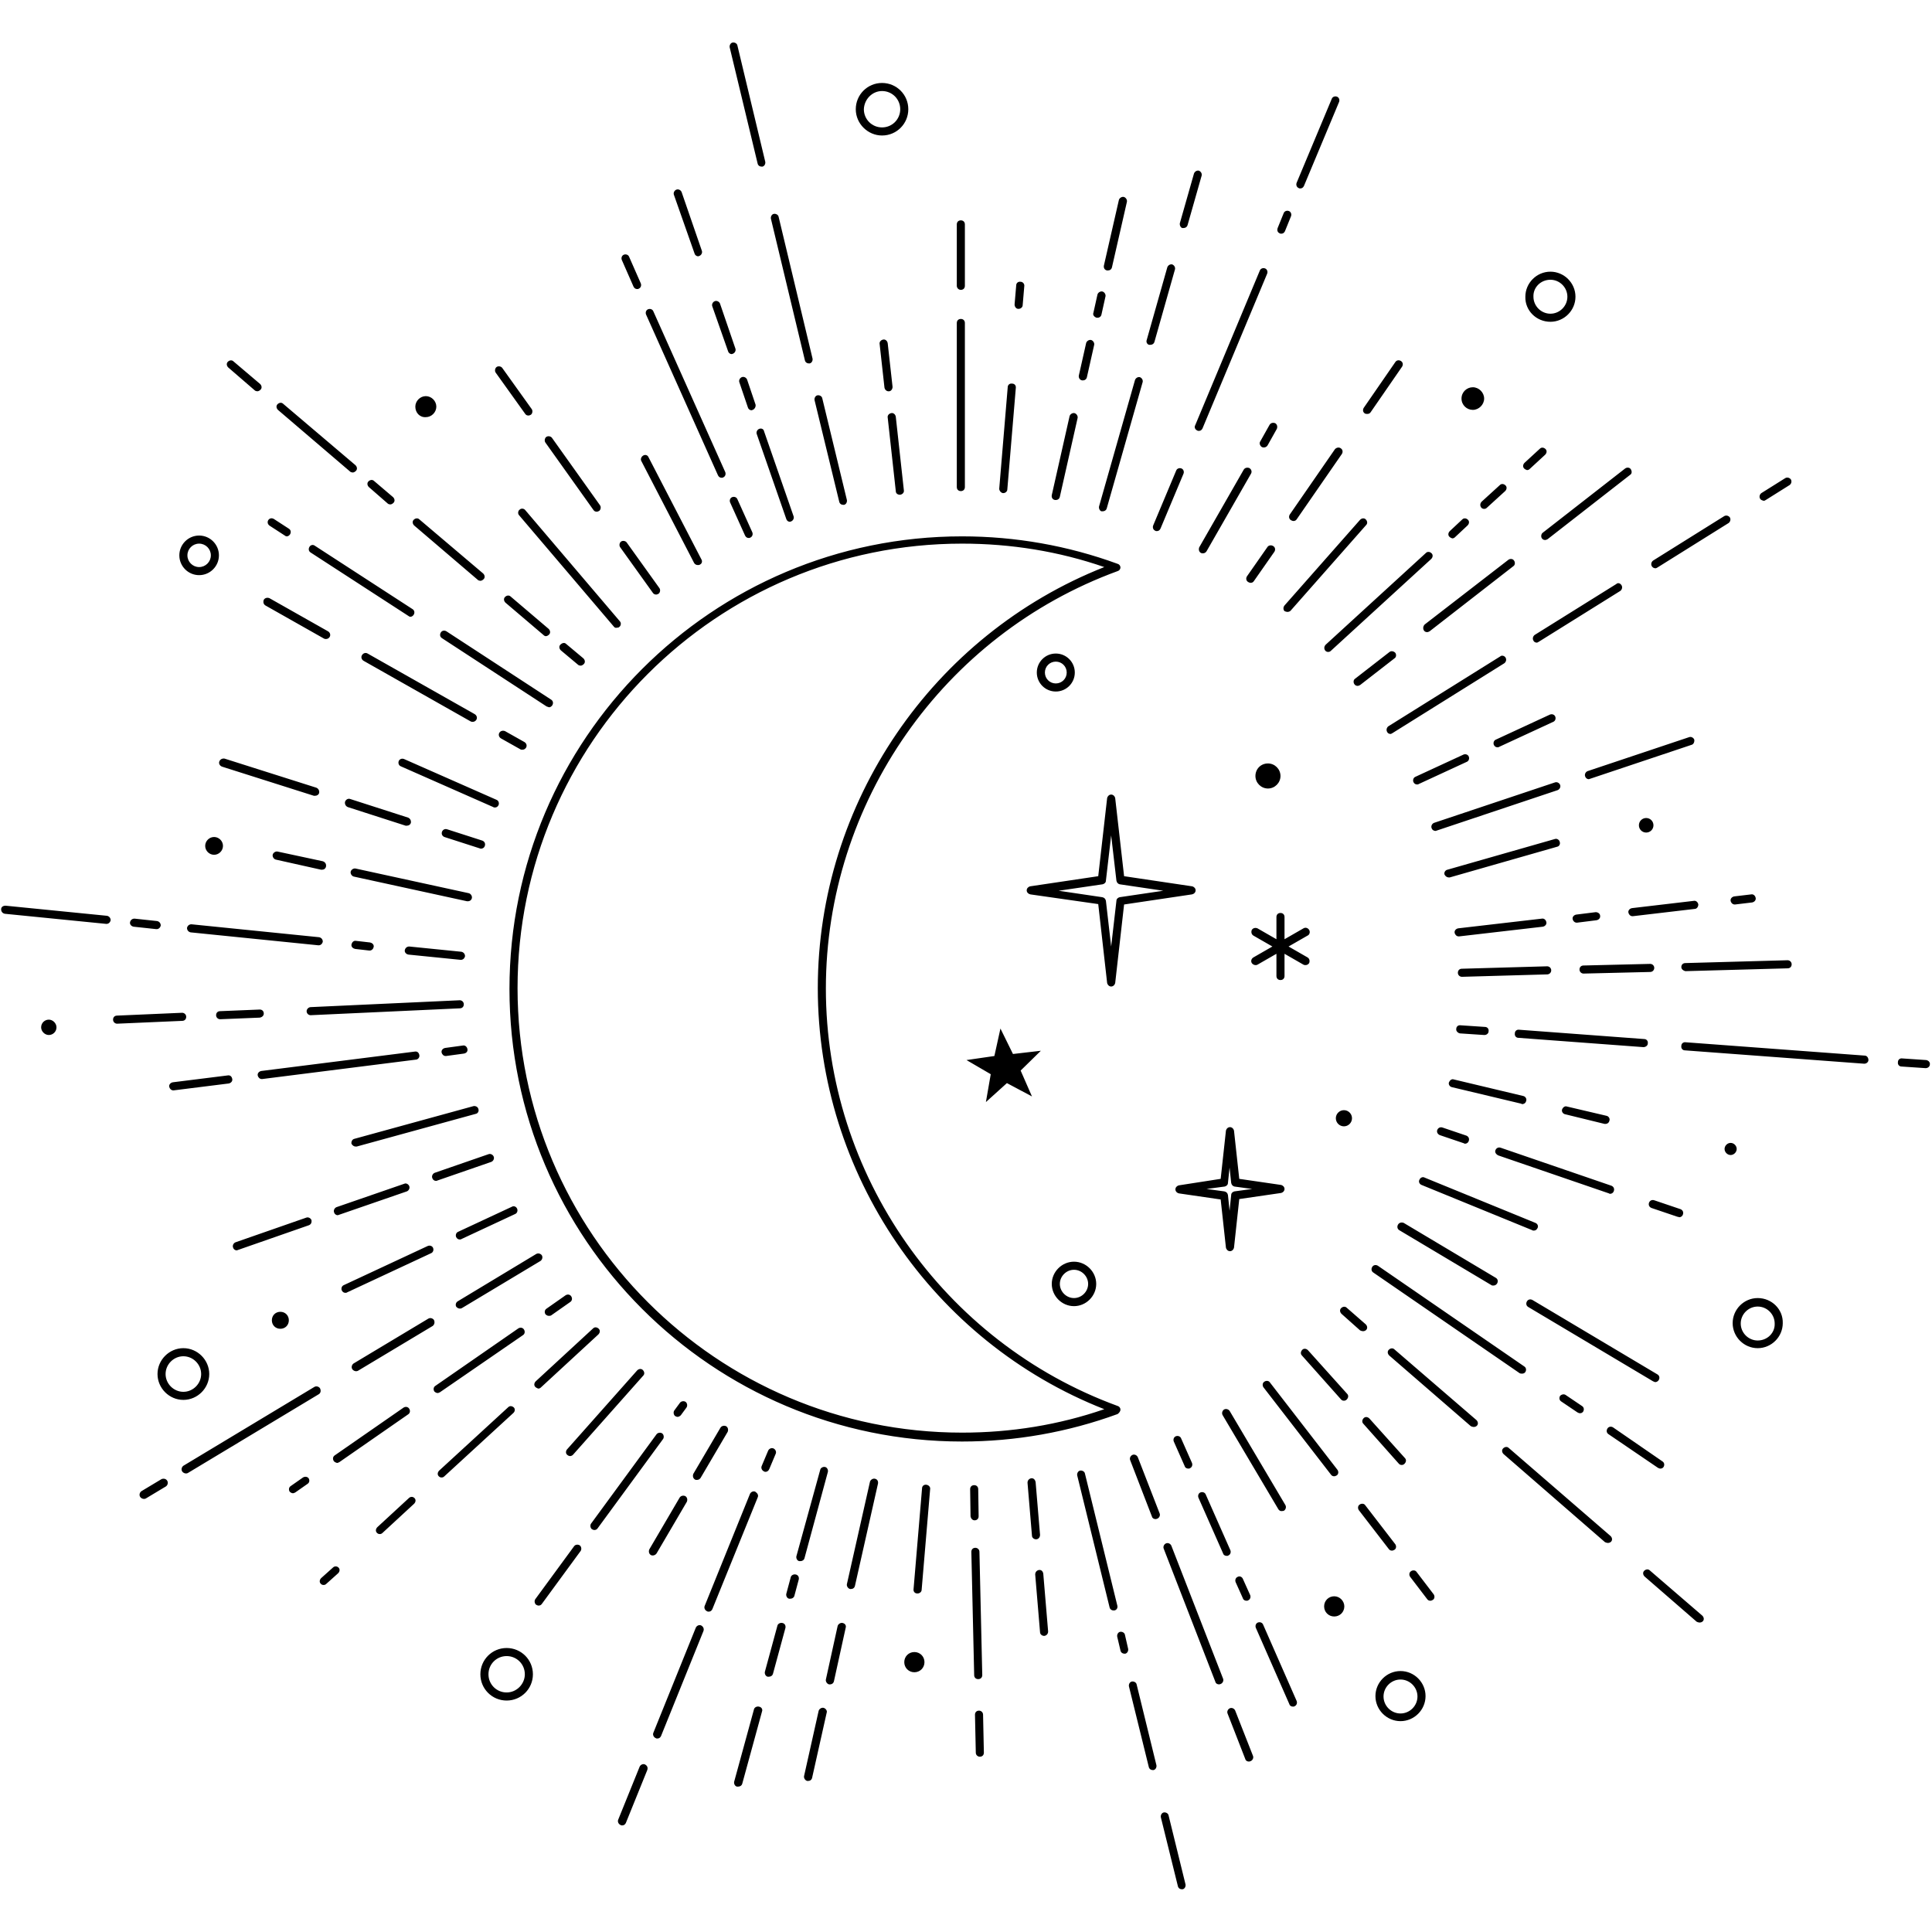 <svg xmlns="http://www.w3.org/2000/svg" xmlns:xlink="http://www.w3.org/1999/xlink" width="1024" zoomAndPan="magnify" viewBox="0 0 768 768" height="1024" preserveAspectRatio="xMidYMid meet" version="1.2"><defs><clipPath id="9e50c2ecc2"><path d="M 0 16.758 L 768 16.758 L 768 751.008 L 0 751.008 Z M 0 16.758 "/></clipPath></defs><g id="e57a542151"><g clip-rule="nonzero" clip-path="url(#9e50c2ecc2)"><path style=" stroke:none;fill-rule:nonzero;fill:#000000;fill-opacity:1;" d="M 445.398 560.336 C 445.398 559.691 444.918 559.051 444.273 558.891 C 374.883 533.512 328.297 466.848 328.297 392.957 C 328.297 319.066 374.883 252.402 444.273 227.023 C 444.918 226.863 445.398 226.223 445.398 225.578 C 445.398 224.938 444.918 224.293 444.273 224.133 C 424.516 216.902 403.637 213.211 382.434 213.211 C 283.16 213.211 202.523 293.848 202.523 393.117 C 202.523 492.387 283.16 573.027 382.434 573.027 C 403.637 573.027 424.516 569.332 444.273 562.102 C 444.918 561.621 445.398 560.977 445.398 560.336 Z M 382.434 569.492 C 284.93 569.492 205.734 490.141 205.734 392.797 C 205.734 295.293 284.93 216.102 382.434 216.102 C 401.867 216.102 420.824 219.152 438.973 225.418 C 370.707 252.402 325.086 319.066 325.086 392.797 C 325.086 466.527 370.707 533.352 438.973 560.176 C 420.824 566.441 401.867 569.492 382.434 569.492 Z M 440.098 390.707 C 440.258 391.512 440.902 392.152 441.703 392.152 C 442.508 392.152 443.152 391.512 443.312 390.707 L 446.844 359.547 L 473.832 355.531 C 474.633 355.367 475.277 354.727 475.277 353.922 C 475.277 353.121 474.633 352.477 473.832 352.316 L 446.844 348.301 L 443.312 317.301 C 443.152 316.496 442.508 315.855 441.703 315.855 C 440.902 315.855 440.258 316.496 440.098 317.301 L 436.566 348.301 L 409.578 352.316 C 408.777 352.477 408.133 353.121 408.133 353.922 C 408.133 354.727 408.777 355.367 409.578 355.531 L 436.566 359.387 Z M 438.332 351.516 C 438.973 351.352 439.617 350.871 439.617 350.066 L 441.703 332.078 L 443.793 350.066 C 443.953 350.871 444.438 351.352 445.078 351.516 L 462.426 354.086 L 445.078 356.652 C 444.438 356.816 443.793 357.297 443.793 358.102 L 441.703 376.25 L 439.617 358.102 C 439.457 357.297 438.973 356.816 438.172 356.652 L 420.824 354.086 Z M 487.324 495.922 C 487.484 496.727 488.129 497.367 488.93 497.367 C 489.734 497.367 490.375 496.727 490.539 495.922 L 492.625 476.645 L 509.172 474.238 C 509.973 474.078 510.617 473.434 510.617 472.629 C 510.617 471.828 509.973 471.184 509.172 471.023 L 492.625 468.613 L 490.539 449.5 C 490.375 448.695 489.734 448.055 488.93 448.055 C 488.129 448.055 487.484 448.695 487.324 449.5 L 485.238 468.613 L 468.691 471.184 C 467.887 471.344 467.246 471.988 467.246 472.793 C 467.246 473.594 467.887 474.238 468.691 474.398 L 485.238 476.809 Z M 486.844 471.668 C 487.484 471.508 488.129 471.023 488.129 470.223 L 488.77 464.117 L 489.414 470.223 C 489.574 471.023 490.055 471.508 490.699 471.668 L 497.766 472.629 L 490.699 473.594 C 490.055 473.754 489.414 474.238 489.414 475.039 L 488.77 481.305 L 488.129 475.039 C 487.969 474.238 487.484 473.754 486.684 473.594 L 479.613 472.629 Z M 413.754 417.695 L 405.723 425.566 L 410.223 435.848 L 400.262 430.547 L 391.91 438.094 L 393.836 427.012 L 384.199 421.391 L 395.281 419.781 L 397.691 408.859 L 402.672 418.98 Z M 519.773 371.914 L 512.223 376.25 L 519.773 380.59 C 520.574 381.07 520.734 382.035 520.414 382.836 C 520.094 383.32 519.613 383.641 518.969 383.641 C 518.648 383.641 518.488 383.641 518.164 383.48 L 510.617 379.145 L 510.617 387.977 C 510.617 388.941 509.973 389.582 509.012 389.582 C 508.047 389.582 507.402 388.941 507.402 387.977 L 507.402 379.145 L 499.855 383.48 C 499.531 383.641 499.371 383.641 499.051 383.641 C 498.57 383.641 497.926 383.32 497.605 382.836 C 497.125 382.035 497.445 381.07 498.246 380.59 L 505.797 376.25 L 498.246 371.914 C 497.445 371.434 497.285 370.469 497.605 369.664 C 498.086 368.863 499.051 368.703 499.855 369.023 L 507.402 373.359 L 507.402 364.523 C 507.402 363.562 508.047 362.918 509.012 362.918 C 509.973 362.918 510.617 363.562 510.617 364.523 L 510.617 373.359 L 518.164 369.023 C 518.969 368.539 519.934 368.863 520.414 369.664 C 520.898 370.469 520.574 371.594 519.773 371.914 Z M 427.25 267.344 C 427.25 263.168 423.875 259.793 419.699 259.793 C 415.523 259.793 412.148 263.168 412.148 267.344 C 412.148 271.52 415.523 274.891 419.699 274.891 C 423.875 274.891 427.25 271.52 427.25 267.344 Z M 415.363 267.344 C 415.363 264.934 417.289 263.004 419.699 263.004 C 422.109 263.004 424.035 264.934 424.035 267.344 C 424.035 269.754 422.109 271.68 419.699 271.68 C 417.289 271.68 415.363 269.754 415.363 267.344 Z M 504.031 303.484 C 506.762 303.484 509.012 305.734 509.012 308.465 C 509.012 311.195 506.762 313.445 504.031 313.445 C 501.301 313.445 499.051 311.195 499.051 308.465 C 499.051 305.734 501.141 303.484 504.031 303.484 Z M 418.094 510.379 C 418.094 515.199 422.109 519.215 426.926 519.215 C 431.746 519.215 435.762 515.199 435.762 510.379 C 435.762 505.559 431.746 501.543 426.926 501.543 C 422.109 501.543 418.094 505.559 418.094 510.379 Z M 432.551 510.379 C 432.551 513.43 429.98 516 426.926 516 C 423.875 516 421.305 513.43 421.305 510.379 C 421.305 507.328 423.875 504.758 426.926 504.758 C 429.98 504.758 432.551 507.328 432.551 510.379 Z M 350.625 53.863 C 356.41 53.863 361.066 49.203 361.066 43.422 C 361.066 37.637 356.41 32.98 350.625 32.98 C 344.844 32.98 340.184 37.637 340.184 43.422 C 340.184 49.203 345.004 53.863 350.625 53.863 Z M 350.625 36.191 C 354.641 36.191 357.855 39.406 357.855 43.422 C 357.855 47.438 354.641 50.648 350.625 50.648 C 346.609 50.648 343.398 47.438 343.398 43.422 C 343.559 39.406 346.77 36.191 350.625 36.191 Z M 616.312 127.914 C 621.773 127.914 626.273 123.418 626.273 117.953 C 626.273 112.492 621.773 107.996 616.312 107.996 C 610.852 107.996 606.352 112.492 606.352 117.953 C 606.191 123.418 610.691 127.914 616.312 127.914 Z M 616.312 111.207 C 620.008 111.207 623.059 114.262 623.059 117.953 C 623.059 121.648 620.008 124.703 616.312 124.703 C 612.617 124.703 609.566 121.648 609.566 117.953 C 609.406 114.262 612.457 111.207 616.312 111.207 Z M 698.715 516 C 693.254 516 688.758 520.5 688.758 525.961 C 688.758 531.422 693.254 535.918 698.715 535.918 C 704.18 535.918 708.676 531.422 708.676 525.961 C 708.836 520.5 704.34 516 698.715 516 Z M 698.715 532.867 C 695.023 532.867 691.969 529.816 691.969 526.121 C 691.969 522.426 695.023 519.375 698.715 519.375 C 702.41 519.375 705.465 522.426 705.465 526.121 C 705.625 529.816 702.57 532.867 698.715 532.867 Z M 556.719 664.266 C 551.258 664.266 546.758 668.762 546.758 674.223 C 546.758 679.688 551.258 684.184 556.719 684.184 C 562.18 684.184 566.676 679.688 566.676 674.223 C 566.676 668.762 562.18 664.266 556.719 664.266 Z M 556.719 681.133 C 553.023 681.133 549.973 678.078 549.973 674.383 C 549.973 670.691 553.023 667.637 556.719 667.637 C 560.414 667.637 563.465 670.691 563.465 674.383 C 563.465 678.078 560.414 681.133 556.719 681.133 Z M 201.398 655.109 C 195.617 655.109 190.957 659.766 190.957 665.551 C 190.957 671.332 195.617 675.992 201.398 675.992 C 207.184 675.992 211.84 671.332 211.84 665.551 C 211.84 659.766 207.184 655.109 201.398 655.109 Z M 201.398 672.777 C 197.383 672.777 194.172 669.566 194.172 665.551 C 194.172 661.535 197.383 658.32 201.398 658.32 C 205.414 658.32 208.629 661.535 208.629 665.551 C 208.629 669.406 205.414 672.777 201.398 672.777 Z M 62.613 546.199 C 62.613 551.824 67.27 556.48 72.895 556.48 C 78.516 556.48 83.176 551.824 83.176 546.199 C 83.176 540.578 78.516 535.918 72.895 535.918 C 67.27 535.918 62.613 540.578 62.613 546.199 Z M 79.961 546.199 C 79.961 550.055 76.75 553.27 72.895 553.27 C 69.039 553.27 65.824 550.055 65.824 546.199 C 65.824 542.344 69.039 539.133 72.895 539.133 C 76.75 539.133 79.961 542.344 79.961 546.199 Z M 79.156 228.629 C 83.496 228.629 87.027 225.098 87.027 220.758 C 87.027 216.422 83.496 212.887 79.156 212.887 C 74.82 212.887 71.289 216.422 71.289 220.758 C 71.289 225.098 74.82 228.629 79.156 228.629 Z M 79.156 216.102 C 81.727 216.102 83.816 218.188 83.816 220.758 C 83.816 223.328 81.727 225.418 79.156 225.418 C 76.59 225.418 74.5 223.328 74.5 220.758 C 74.5 218.188 76.59 216.102 79.156 216.102 Z M 380.344 113.617 L 380.344 89.203 C 380.344 88.238 380.984 87.594 381.949 87.594 C 382.914 87.594 383.555 88.238 383.555 89.203 L 383.555 113.617 C 383.555 114.582 382.914 115.223 381.949 115.223 C 380.984 115.223 380.344 114.422 380.344 113.617 Z M 380.344 193.613 L 380.344 128.395 C 380.344 127.434 380.984 126.789 381.949 126.789 C 382.914 126.789 383.555 127.434 383.555 128.395 L 383.555 193.613 C 383.555 194.578 382.914 195.219 381.949 195.219 C 380.984 195.219 380.344 194.578 380.344 193.613 Z M 403.312 121.008 L 403.957 113.457 C 403.957 112.492 404.758 111.852 405.723 112.012 C 406.527 112.012 407.328 112.816 407.168 113.777 L 406.527 121.328 C 406.527 122.133 405.723 122.773 404.922 122.773 C 404.922 122.773 404.758 122.773 404.758 122.773 C 403.957 122.773 403.312 121.969 403.312 121.008 Z M 397.211 194.254 L 400.582 153.938 C 400.582 152.973 401.387 152.328 402.352 152.492 C 403.312 152.492 403.957 153.293 403.797 154.258 L 400.422 194.578 C 400.422 195.379 399.621 196.023 398.816 196.023 C 398.816 196.023 398.656 196.023 398.656 196.023 C 397.852 195.859 397.211 195.059 397.211 194.254 Z M 438.812 105.586 L 444.758 79.562 C 444.918 78.762 445.883 78.117 446.684 78.277 C 447.488 78.438 448.129 79.402 447.969 80.207 L 442.027 106.23 C 441.867 107.031 441.223 107.512 440.422 107.512 C 440.258 107.512 440.258 107.512 440.098 107.512 C 439.137 107.352 438.652 106.551 438.812 105.586 Z M 434.637 124.379 L 436.242 117.152 C 436.402 116.348 437.367 115.707 438.172 115.867 C 438.973 116.027 439.617 116.992 439.457 117.793 L 437.852 125.023 C 437.688 125.824 437.047 126.309 436.242 126.309 C 436.082 126.309 436.082 126.309 435.922 126.309 C 434.957 125.984 434.316 125.184 434.637 124.379 Z M 428.855 149.277 L 431.746 136.426 C 431.906 135.625 432.871 134.98 433.672 135.141 C 434.477 135.305 435.117 136.266 434.957 137.07 L 432.066 149.922 C 431.906 150.723 431.266 151.207 430.461 151.207 C 430.301 151.207 430.301 151.207 430.141 151.207 C 429.176 151.047 428.695 150.082 428.855 149.277 Z M 418.094 196.824 L 425.16 165.5 C 425.32 164.699 426.285 164.055 427.086 164.215 C 427.891 164.379 428.531 165.34 428.371 166.145 L 421.305 197.469 C 421.145 198.27 420.5 198.754 419.699 198.754 C 419.539 198.754 419.539 198.754 419.379 198.754 C 418.414 198.594 417.93 197.789 418.094 196.824 Z M 469.012 88.719 L 474.633 68.961 C 474.957 68.16 475.758 67.676 476.562 67.836 C 477.367 68.16 477.848 68.961 477.688 69.766 L 472.066 89.523 C 471.902 90.164 471.262 90.648 470.457 90.648 C 470.297 90.648 470.137 90.648 469.977 90.648 C 469.332 90.488 468.852 89.523 469.012 88.719 Z M 455.84 135.141 L 464.031 106.23 C 464.355 105.426 465.156 104.945 465.961 105.105 C 466.766 105.426 467.246 106.23 467.086 107.031 L 458.895 135.945 C 458.73 136.59 458.09 137.07 457.285 137.07 C 457.125 137.07 456.965 137.07 456.805 137.07 C 456 136.91 455.52 135.945 455.84 135.141 Z M 436.887 201.324 L 451.184 151.047 C 451.504 150.242 452.309 149.762 453.109 149.922 C 453.914 150.242 454.395 151.047 454.234 151.848 L 439.938 202.125 C 439.777 202.77 439.137 203.25 438.332 203.25 C 438.172 203.25 438.012 203.25 437.852 203.25 C 437.207 203.09 436.727 202.125 436.887 201.324 Z M 515.434 72.656 L 529.41 39.246 C 529.73 38.441 530.695 38.121 531.5 38.441 C 532.301 38.762 532.621 39.727 532.301 40.531 L 518.328 73.941 C 518.004 74.586 517.523 74.906 516.883 74.906 C 516.719 74.906 516.398 74.906 516.238 74.746 C 515.434 74.422 515.113 73.461 515.434 72.656 Z M 507.887 90.648 L 510.297 84.703 C 510.617 83.902 511.578 83.578 512.383 83.902 C 513.188 84.223 513.508 85.188 513.188 85.988 L 510.777 91.934 C 510.457 92.574 509.973 92.895 509.332 92.895 C 509.172 92.895 508.848 92.895 508.688 92.734 C 507.887 92.414 507.562 91.609 507.887 90.648 Z M 475.117 169.035 L 500.816 107.512 C 501.141 106.711 502.102 106.391 502.906 106.711 C 503.711 107.031 504.031 107.996 503.711 108.797 L 478.008 170.32 C 477.688 170.965 477.203 171.285 476.562 171.285 C 476.402 171.285 476.082 171.285 475.918 171.125 C 475.117 170.801 474.633 169.84 475.117 169.035 Z M 458.41 208.871 L 467.566 187.027 C 467.887 186.223 468.852 185.902 469.656 186.223 C 470.457 186.543 470.781 187.508 470.457 188.312 L 461.301 210.156 C 460.98 210.801 460.5 211.121 459.855 211.121 C 459.695 211.121 459.375 211.121 459.215 210.961 C 458.41 210.641 458.09 209.676 458.41 208.871 Z M 500.977 175.461 L 504.672 168.875 C 505.156 168.07 506.117 167.91 506.922 168.234 C 507.727 168.715 507.887 169.68 507.562 170.48 L 503.871 177.066 C 503.547 177.551 503.066 177.871 502.426 177.871 C 502.102 177.871 501.941 177.871 501.621 177.711 C 500.816 177.227 500.496 176.105 500.977 175.461 Z M 497.285 188.312 L 479.613 219.152 C 479.293 219.637 478.812 219.957 478.168 219.957 C 477.848 219.957 477.688 219.957 477.367 219.797 C 476.562 219.312 476.402 218.352 476.723 217.547 L 494.391 186.707 C 494.875 185.902 495.84 185.742 496.641 186.062 C 497.445 186.543 497.766 187.508 497.285 188.312 Z M 542.582 164.379 C 541.777 163.895 541.617 162.934 542.102 162.129 L 554.629 143.977 C 555.113 143.176 556.074 143.012 556.879 143.496 C 557.68 143.977 557.844 144.941 557.359 145.742 L 544.832 163.895 C 544.508 164.379 544.027 164.539 543.547 164.539 C 543.223 164.539 542.902 164.539 542.582 164.379 Z M 532.945 178.191 C 533.746 178.672 533.906 179.637 533.426 180.441 L 515.434 206.465 C 515.113 206.945 514.633 207.105 514.148 207.105 C 513.828 207.105 513.508 206.945 513.188 206.785 C 512.383 206.301 512.223 205.34 512.703 204.535 L 530.695 178.512 C 531.336 177.871 532.301 177.711 532.945 178.191 Z M 506.117 217.066 C 506.922 217.547 507.082 218.512 506.602 219.312 L 498.406 231.039 C 498.086 231.523 497.605 231.684 497.125 231.684 C 496.801 231.684 496.48 231.523 496.16 231.359 C 495.355 230.879 495.195 229.914 495.676 229.113 L 503.871 217.387 C 504.352 216.742 505.316 216.582 506.117 217.066 Z M 510.617 240.676 L 540.656 206.625 C 541.297 205.98 542.262 205.82 542.902 206.465 C 543.547 207.105 543.707 208.07 543.062 208.711 L 513.027 242.766 C 512.703 243.086 512.223 243.246 511.742 243.246 C 511.418 243.246 510.938 243.086 510.617 242.926 C 510.133 242.445 509.973 241.48 510.617 240.676 Z M 605.871 186.223 C 605.23 185.582 605.391 184.617 606.031 183.973 L 612.137 178.352 C 612.777 177.711 613.742 177.871 614.383 178.512 C 615.027 179.156 614.867 180.121 614.223 180.762 L 608.121 186.383 C 607.797 186.707 607.477 186.867 606.996 186.867 C 606.516 186.707 606.191 186.543 605.871 186.223 Z M 589.004 199.395 L 596.234 192.809 C 596.875 192.168 597.84 192.328 598.48 192.969 C 599.125 193.613 598.965 194.578 598.32 195.219 L 591.094 201.805 C 590.773 202.125 590.449 202.285 589.969 202.285 C 589.488 202.285 589.164 202.125 588.844 201.805 C 588.203 201 588.363 200.039 589.004 199.395 Z M 576.152 213.371 C 575.512 212.727 575.672 211.766 576.316 211.121 L 581.293 206.465 C 581.938 205.82 582.902 205.98 583.543 206.625 C 584.188 207.266 584.023 208.23 583.383 208.871 L 578.402 213.531 C 578.082 213.852 577.762 214.012 577.277 214.012 C 576.797 213.852 576.477 213.691 576.152 213.371 Z M 527 256.258 L 566.836 219.797 C 567.48 219.152 568.445 219.312 569.086 219.957 C 569.73 220.598 569.566 221.562 568.926 222.203 L 529.09 258.668 C 528.77 258.988 528.445 259.152 527.965 259.152 C 527.484 259.152 527.16 258.988 526.84 258.668 C 526.199 257.867 526.359 256.902 527 256.258 Z M 613.262 211.766 L 646.027 186.223 C 646.672 185.742 647.797 185.742 648.277 186.543 C 648.762 187.348 648.762 188.312 647.957 188.793 L 615.188 214.336 C 614.867 214.496 614.547 214.656 614.223 214.656 C 613.742 214.656 613.262 214.496 612.938 214.012 C 612.457 213.371 612.617 212.246 613.262 211.766 Z M 566.355 248.227 L 599.605 222.527 C 600.25 222.043 601.375 222.043 601.855 222.848 C 602.336 223.488 602.336 224.613 601.535 225.098 L 568.281 250.957 C 567.961 251.117 567.641 251.281 567.32 251.281 C 566.836 251.281 566.355 251.117 566.035 250.637 C 565.551 249.832 565.715 248.871 566.355 248.227 Z M 554.629 259.473 C 555.113 260.113 555.113 261.238 554.309 261.719 L 540.656 272.32 C 540.332 272.484 540.012 272.645 539.691 272.645 C 539.207 272.645 538.727 272.484 538.406 272 C 537.922 271.359 537.922 270.234 538.727 269.754 L 552.379 259.152 C 553.023 258.668 553.988 258.828 554.629 259.473 Z M 699.68 198.27 C 699.199 197.469 699.52 196.504 700.164 196.023 L 709.641 190.078 C 710.441 189.598 711.406 189.918 711.887 190.559 C 712.371 191.363 712.051 192.328 711.406 192.809 L 701.93 198.754 C 701.609 198.914 701.449 199.074 701.125 199.074 C 700.484 198.914 700 198.754 699.68 198.27 Z M 656.633 225.098 C 656.148 224.293 656.469 223.328 657.113 222.848 L 685.383 205.18 C 686.188 204.695 687.152 205.016 687.633 205.66 C 688.113 206.465 687.793 207.426 687.152 207.91 L 658.879 225.578 C 658.559 225.738 658.398 225.898 658.078 225.898 C 657.434 225.898 656.953 225.578 656.633 225.098 Z M 644.582 232.645 C 645.066 233.449 644.746 234.414 644.102 234.895 L 611.652 255.133 C 611.332 255.297 611.172 255.457 610.852 255.457 C 610.367 255.457 609.727 255.133 609.566 254.652 C 609.082 253.848 609.406 252.887 610.047 252.402 L 642.496 232.164 C 643.137 231.523 644.102 231.844 644.582 232.645 Z M 598.48 261.398 C 598.965 262.203 598.645 263.168 598 263.648 L 553.504 291.438 C 553.184 291.598 553.023 291.758 552.703 291.758 C 552.219 291.758 551.578 291.438 551.418 290.957 C 550.934 290.152 551.258 289.188 551.898 288.707 L 596.395 260.918 C 596.875 260.434 598 260.598 598.48 261.398 Z M 594.625 294.008 L 616.152 284.047 C 616.953 283.727 617.918 284.047 618.238 284.852 C 618.562 285.656 618.238 286.617 617.438 286.941 L 595.91 296.898 C 595.75 297.059 595.43 297.059 595.27 297.059 C 594.625 297.059 594.145 296.738 593.824 296.098 C 593.504 295.293 593.824 294.328 594.625 294.008 Z M 583.062 302.844 L 563.945 311.676 C 563.785 311.836 563.465 311.836 563.305 311.836 C 562.66 311.836 562.18 311.516 561.859 310.875 C 561.535 310.07 561.859 309.105 562.66 308.785 L 581.777 299.949 C 582.578 299.629 583.543 299.949 583.863 300.754 C 584.188 301.559 583.863 302.52 583.062 302.844 Z M 672.371 296.098 L 632.055 309.59 C 631.895 309.59 631.734 309.75 631.574 309.75 C 630.93 309.75 630.289 309.27 630.125 308.625 C 629.805 307.82 630.289 306.859 631.09 306.535 L 671.41 293.043 C 672.211 292.723 673.176 293.203 673.496 294.008 C 673.656 294.973 673.176 295.934 672.371 296.098 Z M 569.086 329.188 C 568.766 328.383 569.246 327.418 570.051 327.098 L 618.078 311.035 C 618.883 310.715 619.848 311.195 620.168 312 C 620.488 312.801 620.008 313.766 619.203 314.086 L 571.176 330.148 C 571.016 330.148 570.852 330.309 570.691 330.309 C 569.891 330.309 569.246 329.828 569.086 329.188 Z M 619.043 336.574 L 576.316 348.785 C 576.152 348.785 575.992 348.785 575.832 348.785 C 575.191 348.785 574.547 348.301 574.227 347.66 C 573.906 346.855 574.547 345.891 575.352 345.73 L 618.078 333.523 C 618.883 333.203 619.848 333.844 620.008 334.648 C 620.328 335.449 619.848 336.414 619.043 336.574 Z M 687.953 358.102 C 687.793 357.297 688.438 356.492 689.398 356.332 L 696.148 355.531 C 696.949 355.367 697.754 356.012 697.914 356.977 C 698.074 357.777 697.43 358.582 696.469 358.742 L 689.723 359.547 C 689.723 359.547 689.562 359.547 689.562 359.547 C 688.758 359.547 688.113 358.902 687.953 358.102 Z M 673.656 361.312 L 649.082 364.203 C 649.082 364.203 648.922 364.203 648.922 364.203 C 648.117 364.203 647.477 363.562 647.312 362.758 C 647.152 361.953 647.797 361.152 648.762 360.992 L 673.336 358.102 C 674.141 357.938 674.941 358.582 675.105 359.547 C 675.105 360.508 674.461 361.312 673.656 361.312 Z M 636.07 364.043 C 636.23 364.848 635.59 365.648 634.625 365.809 L 626.914 366.773 C 626.914 366.773 626.754 366.773 626.754 366.773 C 625.949 366.773 625.309 366.133 625.148 365.328 C 624.988 364.523 625.629 363.723 626.594 363.562 L 634.305 362.598 C 635.266 362.598 636.07 363.238 636.07 364.043 Z M 579.848 372.234 C 579.047 372.234 578.402 371.594 578.242 370.789 C 578.082 369.988 578.723 369.184 579.688 369.023 L 612.938 365.168 C 613.742 365.008 614.547 365.648 614.707 366.613 C 614.867 367.418 614.223 368.219 613.262 368.379 L 580.008 372.234 C 580.008 372.234 580.008 372.234 579.848 372.234 Z M 668.355 384.445 C 668.355 383.48 669 382.836 669.965 382.836 L 710.602 381.711 C 711.406 381.711 712.211 382.355 712.211 383.32 C 712.211 384.281 711.566 384.926 710.602 384.926 L 669.965 386.051 C 669.16 385.891 668.355 385.246 668.355 384.445 Z M 655.988 386.371 L 629.484 387.012 C 628.68 387.012 627.879 386.371 627.879 385.406 C 627.879 384.445 628.52 383.801 629.484 383.801 L 655.988 383.16 C 656.793 383.16 657.594 383.801 657.594 384.766 C 657.594 385.566 656.953 386.371 655.988 386.371 Z M 615.027 387.336 L 581.133 388.297 C 580.332 388.297 579.527 387.656 579.527 386.691 C 579.527 385.73 580.172 385.086 581.133 385.086 L 615.027 384.121 C 615.832 384.121 616.633 384.766 616.633 385.73 C 616.633 386.691 615.832 387.336 615.027 387.336 Z M 767.145 423.156 C 767.145 423.961 766.344 424.602 765.539 424.602 C 765.539 424.602 765.379 424.602 765.379 424.602 L 755.902 423.961 C 754.938 423.961 754.297 423.156 754.457 422.191 C 754.457 421.227 755.258 420.586 756.223 420.746 L 765.699 421.391 C 766.664 421.551 767.305 422.352 767.145 423.156 Z M 742.73 421.391 C 742.73 422.191 741.926 422.836 741.125 422.836 C 741.125 422.836 740.961 422.836 740.961 422.836 L 669.805 417.535 C 668.84 417.535 668.195 416.73 668.355 415.766 C 668.355 414.805 669.16 414.16 670.125 414.32 L 741.285 419.621 C 742.086 419.621 742.73 420.426 742.73 421.391 Z M 653.258 416.25 L 603.621 412.555 C 602.66 412.555 602.016 411.75 602.176 410.789 C 602.176 409.824 602.98 409.18 603.945 409.34 L 653.578 413.035 C 654.543 413.035 655.184 413.84 655.023 414.805 C 655.023 415.605 654.223 416.25 653.258 416.25 C 653.418 416.25 653.258 416.25 653.258 416.25 Z M 578.887 409.02 C 578.887 408.055 579.688 407.414 580.652 407.574 L 590.289 408.219 C 591.254 408.219 591.895 409.02 591.734 409.984 C 591.734 410.789 590.934 411.43 590.129 411.43 C 590.129 411.43 589.969 411.43 589.969 411.43 L 580.332 410.789 C 579.527 410.625 578.723 409.824 578.887 409.02 Z M 622.094 442.914 C 621.293 442.754 620.648 441.789 620.969 440.984 C 621.293 440.184 622.094 439.539 622.898 439.863 L 638.641 443.555 C 639.441 443.719 640.086 444.68 639.766 445.484 C 639.605 446.285 638.961 446.77 638.16 446.77 C 637.996 446.77 637.836 446.77 637.836 446.77 Z M 604.746 438.738 L 577.117 432.152 C 576.316 431.992 575.672 431.027 575.992 430.223 C 576.316 429.422 577.117 428.777 577.922 429.098 L 605.551 435.684 C 606.352 435.848 606.996 436.809 606.676 437.613 C 606.516 438.414 605.871 438.898 605.066 438.898 C 604.906 438.898 604.906 438.898 604.746 438.738 Z M 666.91 483.715 L 656.469 480.18 C 655.668 479.859 655.184 479.055 655.508 478.094 C 655.828 477.289 656.633 476.809 657.594 477.129 L 668.035 480.664 C 668.84 480.984 669.32 481.785 669 482.75 C 668.84 483.395 668.195 483.875 667.555 483.875 C 667.234 483.715 667.07 483.715 666.91 483.715 Z M 594.465 457.211 C 594.789 456.406 595.59 455.926 596.555 456.246 L 640.566 471.344 C 641.371 471.668 641.852 472.469 641.531 473.434 C 641.371 474.078 640.727 474.559 640.086 474.559 C 639.926 474.559 639.766 474.559 639.605 474.398 L 595.59 459.297 C 594.625 458.816 594.145 458.012 594.465 457.211 Z M 571.336 449.18 C 571.656 448.375 572.461 447.895 573.422 448.215 L 582.902 451.426 C 583.703 451.75 584.188 452.551 583.863 453.516 C 583.703 454.156 583.062 454.641 582.418 454.641 C 582.258 454.641 582.098 454.641 581.938 454.48 L 572.461 451.266 C 571.496 450.945 571.016 449.98 571.336 449.18 Z M 609.082 489.016 L 565.07 471.023 C 564.266 470.703 563.785 469.738 564.266 468.938 C 564.59 468.133 565.551 467.652 566.355 468.133 L 610.367 486.125 C 611.172 486.445 611.652 487.41 611.172 488.211 C 610.852 488.855 610.367 489.176 609.727 489.176 C 609.566 489.176 609.246 489.176 609.082 489.016 Z M 657.113 549.09 L 607.477 519.535 C 606.676 519.055 606.516 518.09 606.996 517.285 C 607.477 516.484 608.441 516.324 609.246 516.805 L 658.879 546.359 C 659.684 546.844 659.844 547.805 659.363 548.609 C 659.039 549.09 658.559 549.414 657.914 549.414 C 657.594 549.254 657.434 549.254 657.113 549.09 Z M 558.004 486.125 L 594.625 507.969 C 595.43 508.453 595.59 509.414 595.109 510.219 C 594.789 510.699 594.305 511.023 593.664 511.023 C 593.344 511.023 593.02 511.023 592.859 510.859 L 556.234 489.016 C 555.434 488.535 555.273 487.57 555.754 486.766 C 556.234 485.965 557.199 485.801 558.004 486.125 Z M 639.441 570.133 C 638.641 569.652 638.48 568.688 638.961 567.887 C 639.441 567.082 640.406 566.922 641.211 567.402 L 660.809 580.898 C 661.609 581.379 661.77 582.344 661.289 583.145 C 660.969 583.629 660.484 583.789 660.004 583.789 C 659.684 583.789 659.363 583.629 659.039 583.469 Z M 622.418 554.555 L 628.84 558.891 C 629.645 559.371 629.805 560.336 629.324 561.141 C 629.004 561.621 628.52 561.781 628.039 561.781 C 627.719 561.781 627.395 561.621 627.074 561.461 L 620.648 557.125 C 619.848 556.641 619.688 555.676 620.168 554.875 C 620.809 554.23 621.773 554.07 622.418 554.555 Z M 604.105 545.879 L 545.957 505.883 C 545.152 505.398 544.992 504.438 545.473 503.633 C 545.957 502.828 546.918 502.668 547.723 503.152 L 605.871 543.148 C 606.676 543.629 606.836 544.594 606.352 545.398 C 606.031 545.879 605.551 546.039 605.066 546.039 C 604.746 546.039 604.426 546.039 604.105 545.879 Z M 676.711 642.258 C 677.352 642.902 677.512 643.863 676.871 644.508 C 676.551 644.828 676.066 644.988 675.586 644.988 C 675.266 644.988 674.781 644.828 674.461 644.668 L 653.738 626.676 C 653.098 626.035 652.938 625.07 653.578 624.43 C 654.223 623.785 655.184 623.625 655.828 624.266 Z M 640.246 610.613 C 640.891 611.258 641.051 612.219 640.406 612.863 C 640.086 613.184 639.605 613.344 639.121 613.344 C 638.801 613.344 638.32 613.184 637.996 613.023 L 597.68 578.004 C 597.035 577.363 596.875 576.398 597.52 575.758 C 598.16 575.113 599.125 574.953 599.766 575.598 Z M 586.918 564.512 C 587.559 565.156 587.719 566.117 587.078 566.762 C 586.758 567.082 586.273 567.242 585.793 567.242 C 585.473 567.242 584.988 567.082 584.668 566.922 L 552.219 538.812 C 551.578 538.168 551.418 537.203 552.059 536.562 C 552.703 535.918 553.664 535.758 554.309 536.402 Z M 533.266 522.266 C 532.621 521.625 532.461 520.66 533.105 520.016 C 533.746 519.375 534.711 519.215 535.355 519.855 L 542.902 526.441 C 543.547 527.086 543.707 528.047 543.062 528.691 C 542.742 529.012 542.262 529.172 541.777 529.172 C 541.457 529.172 540.977 529.012 540.656 528.852 Z M 541.941 565.957 C 541.297 565.316 541.457 564.352 542.102 563.711 C 542.742 563.066 543.707 563.227 544.348 563.871 L 558.484 579.613 C 559.129 580.254 558.965 581.219 558.324 581.859 C 558.004 582.184 557.68 582.344 557.199 582.344 C 556.719 582.344 556.395 582.184 556.074 581.859 Z M 535.516 554.07 C 536.156 554.715 535.996 555.676 535.355 556.32 C 535.031 556.641 534.711 556.801 534.23 556.801 C 533.746 556.801 533.426 556.641 533.105 556.32 L 517.523 538.812 C 516.883 538.168 517.043 537.203 517.684 536.562 C 518.328 535.918 519.289 536.082 519.934 536.723 Z M 569.891 633.746 C 570.371 634.387 570.371 635.512 569.566 635.992 C 569.246 636.152 568.926 636.316 568.605 636.316 C 568.121 636.316 567.641 636.152 567.32 635.672 L 560.574 626.836 C 560.09 626.195 560.09 625.07 560.895 624.59 C 561.535 624.105 562.66 624.105 563.145 624.91 Z M 552.059 615.754 L 540.172 600.332 C 539.691 599.691 539.691 598.566 540.492 598.086 C 541.137 597.602 542.262 597.602 542.742 598.406 L 554.629 613.828 C 555.113 614.469 555.113 615.594 554.309 616.074 C 553.988 616.234 553.664 616.398 553.344 616.398 C 552.863 616.398 552.379 616.234 552.059 615.754 Z M 529.09 586.199 L 502.262 551.5 C 501.781 550.859 501.781 549.734 502.586 549.254 C 503.227 548.77 504.352 548.77 504.832 549.574 L 531.66 584.27 C 532.141 584.914 532.141 586.035 531.336 586.52 C 531.016 586.68 530.695 586.84 530.375 586.84 C 529.891 586.84 529.41 586.68 529.09 586.199 Z M 508.207 600.012 L 486.039 562.586 C 485.559 561.781 485.879 560.816 486.52 560.336 C 487.324 559.855 488.289 560.176 488.77 560.816 L 510.938 598.246 C 511.418 599.047 511.098 600.012 510.457 600.492 C 510.133 600.656 509.973 600.656 509.652 600.656 C 509.172 600.816 508.527 600.492 508.207 600.012 Z M 515.434 676.152 C 515.758 676.953 515.434 677.918 514.633 678.238 C 514.473 678.402 514.148 678.402 513.988 678.402 C 513.348 678.402 512.703 678.078 512.543 677.438 L 499.211 647.078 C 498.891 646.273 499.211 645.309 500.016 644.988 C 500.816 644.668 501.781 644.988 502.102 645.793 Z M 494.07 627.641 L 496.961 634.066 C 497.285 634.871 496.961 635.832 496.16 636.152 C 496 636.316 495.676 636.316 495.516 636.316 C 494.875 636.316 494.23 635.992 494.07 635.352 L 491.18 628.926 C 490.859 628.121 491.18 627.16 491.984 626.836 C 492.785 626.355 493.75 626.836 494.07 627.641 Z M 488.289 618.324 C 488.129 618.484 487.805 618.484 487.645 618.484 C 487.004 618.484 486.359 618.164 486.199 617.52 L 476.402 595.355 C 476.082 594.551 476.402 593.586 477.203 593.266 C 478.008 592.945 478.973 593.266 479.293 594.07 L 489.09 616.234 C 489.414 617.039 489.09 618.004 488.289 618.324 Z M 466.602 573.027 C 466.281 572.223 466.602 571.258 467.406 570.938 C 468.211 570.617 469.172 570.938 469.496 571.742 L 473.832 581.539 C 474.152 582.344 473.832 583.305 473.027 583.629 C 472.867 583.789 472.547 583.789 472.387 583.789 C 471.742 583.789 471.102 583.469 470.941 582.824 Z M 498.086 697.996 C 498.41 698.801 497.926 699.766 497.125 700.086 C 496.961 700.086 496.801 700.246 496.48 700.246 C 495.84 700.246 495.195 699.926 495.035 699.281 L 487.969 681.133 C 487.645 680.328 488.129 679.363 488.93 679.043 C 489.734 678.723 490.699 679.203 491.02 680.008 Z M 486.199 667.316 C 486.52 668.121 486.039 669.082 485.238 669.406 C 485.074 669.406 484.914 669.566 484.594 669.566 C 483.953 669.566 483.309 669.246 483.148 668.602 L 462.586 615.594 C 462.266 614.789 462.746 613.828 463.551 613.504 C 464.355 613.184 465.316 613.664 465.641 614.469 Z M 460.98 601.617 C 461.301 602.422 460.82 603.387 460.016 603.707 C 459.855 603.707 459.695 603.867 459.375 603.867 C 458.73 603.867 458.09 603.547 457.93 602.902 L 449.254 580.414 C 448.934 579.613 449.414 578.648 450.219 578.328 C 451.023 578.004 451.984 578.488 452.309 579.289 Z M 471.262 749.078 C 471.422 749.883 470.941 750.844 470.137 751.008 C 469.977 751.008 469.816 751.008 469.816 751.008 C 469.012 751.008 468.371 750.523 468.211 749.723 L 461.461 722.414 C 461.301 721.609 461.785 720.648 462.586 720.484 C 463.391 720.324 464.355 720.809 464.516 721.609 Z M 459.695 701.691 C 459.855 702.496 459.375 703.461 458.57 703.621 C 458.41 703.621 458.25 703.621 458.25 703.621 C 457.445 703.621 456.805 703.137 456.645 702.336 L 448.773 670.367 C 448.613 669.566 449.094 668.602 449.898 668.441 C 450.699 668.281 451.664 668.762 451.824 669.566 Z M 448.453 655.43 C 448.613 656.234 448.129 657.195 447.328 657.359 C 447.168 657.359 447.004 657.359 447.004 657.359 C 446.203 657.359 445.559 656.875 445.398 656.074 L 444.113 650.609 C 443.953 649.809 444.438 648.844 445.238 648.684 C 446.043 648.523 447.008 649.004 447.168 649.809 Z M 442.988 640.172 C 442.828 640.172 442.668 640.172 442.668 640.172 C 441.867 640.172 441.223 639.688 441.062 638.887 L 428.211 586.52 C 428.051 585.715 428.531 584.75 429.336 584.59 C 430.141 584.43 431.102 584.914 431.266 585.715 L 444.113 638.082 C 444.438 639.047 443.953 640.008 442.988 640.172 Z M 414.719 625.551 L 416.645 648.523 C 416.645 649.488 416.004 650.129 415.199 650.289 C 415.199 650.289 415.039 650.289 415.039 650.289 C 414.238 650.289 413.434 649.648 413.434 648.844 L 411.508 625.875 C 411.508 624.91 412.148 624.266 412.953 624.105 C 413.914 623.945 414.559 624.59 414.719 625.551 Z M 411.828 611.898 C 411.023 611.898 410.223 611.258 410.223 610.453 L 408.453 589.41 C 408.453 588.445 409.098 587.805 409.898 587.645 C 410.863 587.484 411.508 588.285 411.668 589.09 L 413.434 610.133 C 413.434 611.094 412.793 611.898 411.828 611.898 Z M 390.785 681.613 L 391.105 696.711 C 391.105 697.676 390.465 698.32 389.5 698.32 C 388.695 698.32 387.895 697.676 387.895 696.711 L 387.57 681.613 C 387.57 680.648 388.215 680.008 389.18 680.008 C 390.141 680.008 390.785 680.809 390.785 681.613 Z M 387.25 665.871 L 386.125 616.879 C 386.125 615.914 386.77 615.273 387.734 615.273 C 388.535 615.273 389.34 615.914 389.34 616.879 L 390.465 665.871 C 390.465 666.836 389.82 667.477 388.855 667.477 C 387.895 667.477 387.25 666.836 387.25 665.871 Z M 385.805 602.742 L 385.645 591.98 C 385.645 591.016 386.285 590.375 387.25 590.375 C 388.215 590.375 388.855 591.016 388.855 591.98 L 389.02 602.742 C 389.02 603.707 388.375 604.348 387.41 604.348 C 386.609 604.348 385.965 603.707 385.805 602.742 Z M 369.742 591.98 L 366.367 631.977 C 366.367 632.781 365.566 633.422 364.762 633.422 C 364.762 633.422 364.602 633.422 364.602 633.422 C 363.637 633.422 362.996 632.621 363.156 631.656 L 366.527 591.66 C 366.527 590.695 367.332 590.055 368.297 590.215 C 369.262 590.375 369.902 591.176 369.742 591.98 Z M 328.621 680.809 L 322.836 706.672 C 322.676 707.477 322.035 707.957 321.23 707.957 C 321.07 707.957 321.07 707.957 320.91 707.957 C 320.105 707.797 319.465 706.832 319.625 706.027 L 325.406 680.168 C 325.566 679.363 326.531 678.723 327.336 678.883 C 328.137 679.043 328.941 680.008 328.621 680.809 Z M 336.168 647.078 L 331.512 668.281 C 331.352 669.082 330.707 669.566 329.906 669.566 C 329.746 669.566 329.746 669.566 329.582 669.566 C 328.781 669.406 328.137 668.441 328.297 667.637 L 332.957 646.434 C 333.117 645.633 334.082 644.988 334.883 645.148 C 335.848 645.309 336.492 646.113 336.168 647.078 Z M 349.02 589.73 L 339.863 630.371 C 339.703 631.176 339.062 631.656 338.258 631.656 C 338.098 631.656 338.098 631.656 337.938 631.656 C 337.133 631.496 336.492 630.531 336.652 629.73 L 345.809 589.09 C 345.969 588.285 346.934 587.645 347.734 587.805 C 348.699 587.965 349.18 588.77 349.02 589.73 Z M 302.918 680.328 L 295.047 709.082 C 294.887 709.723 294.246 710.207 293.441 710.207 C 293.281 710.207 293.121 710.207 292.961 710.207 C 292.156 710.047 291.676 709.082 291.836 708.277 L 299.707 679.523 C 299.867 678.723 300.832 678.238 301.633 678.402 C 302.758 678.562 303.238 679.523 302.918 680.328 Z M 312.234 647.078 L 307.258 665.391 C 307.094 666.031 306.453 666.516 305.648 666.516 C 305.488 666.516 305.328 666.516 305.168 666.516 C 304.363 666.352 303.883 665.391 304.043 664.586 L 309.023 646.273 C 309.184 645.473 310.148 644.988 310.949 645.148 C 311.914 645.309 312.395 646.113 312.234 647.078 Z M 317.535 627.801 L 315.77 634.387 C 315.609 635.031 314.965 635.512 314.164 635.512 C 314.004 635.512 313.84 635.512 313.68 635.512 C 312.879 635.352 312.395 634.387 312.559 633.586 L 314.324 627 C 314.484 626.195 315.449 625.715 316.25 625.875 C 317.215 626.035 317.695 626.836 317.535 627.801 Z M 319.785 619.449 C 319.625 620.09 318.98 620.574 318.18 620.574 C 318.02 620.574 317.859 620.574 317.695 620.574 C 316.895 620.414 316.41 619.449 316.574 618.645 L 326.051 584.27 C 326.211 583.469 327.176 582.984 327.977 583.145 C 328.781 583.305 329.262 584.27 329.102 585.074 Z M 257.301 703.621 L 248.785 724.664 C 248.465 725.305 247.984 725.625 247.34 725.625 C 247.18 725.625 246.859 725.625 246.699 725.465 C 245.895 725.145 245.414 724.18 245.734 723.379 L 254.246 702.336 C 254.57 701.531 255.531 701.051 256.336 701.371 C 257.301 701.852 257.621 702.656 257.301 703.621 Z M 279.629 648.363 L 262.762 690.125 C 262.441 690.77 261.957 691.09 261.316 691.09 C 261.156 691.09 260.832 691.09 260.672 690.93 C 259.871 690.609 259.387 689.645 259.707 688.84 L 276.574 647.078 C 276.895 646.273 277.859 645.793 278.664 646.113 C 279.629 646.594 279.949 647.559 279.629 648.363 Z M 301.152 595.355 L 283.16 639.688 C 282.84 640.332 282.359 640.652 281.715 640.652 C 281.555 640.652 281.234 640.652 281.074 640.492 C 280.27 640.172 279.789 639.207 280.109 638.402 L 298.102 593.906 C 298.422 593.105 299.387 592.621 300.188 592.945 C 301.152 593.586 301.633 594.391 301.152 595.355 Z M 304.363 585.074 C 304.203 585.074 303.883 585.074 303.723 584.914 C 302.918 584.59 302.438 583.629 302.758 582.824 L 305.328 576.719 C 305.648 575.918 306.613 575.434 307.418 575.758 C 308.219 576.078 308.703 577.043 308.379 577.844 L 305.809 583.949 C 305.488 584.75 304.848 585.074 304.363 585.074 Z M 259.547 618.324 C 259.227 618.324 259.066 618.324 258.746 618.164 C 257.941 617.68 257.781 616.719 258.102 615.914 L 270.148 595.355 C 270.633 594.551 271.594 594.391 272.398 594.711 C 273.203 595.191 273.363 596.156 273.043 596.961 L 260.992 617.52 C 260.672 618.004 260.031 618.324 259.547 618.324 Z M 276.254 588.125 C 275.449 587.645 275.289 586.68 275.609 585.875 L 286.375 567.562 C 286.855 566.762 287.82 566.602 288.621 566.922 C 289.426 567.402 289.586 568.367 289.266 569.172 L 278.504 587.484 C 278.18 587.965 277.699 588.285 277.059 588.285 C 276.734 588.285 276.414 588.285 276.254 588.125 Z M 230.473 614.309 C 231.117 614.789 231.277 615.914 230.793 616.559 L 215.375 637.602 C 215.055 638.082 214.57 638.242 214.09 638.242 C 213.77 638.242 213.445 638.082 213.125 637.922 C 212.484 637.438 212.32 636.316 212.805 635.672 L 228.227 614.629 C 228.707 613.988 229.672 613.828 230.473 614.309 Z M 263.562 572.062 L 237.543 607.562 C 237.219 608.043 236.738 608.203 236.258 608.203 C 235.934 608.203 235.613 608.043 235.293 607.883 C 234.648 607.402 234.488 606.277 234.973 605.633 L 260.992 570.133 C 261.477 569.492 262.602 569.332 263.242 569.812 C 263.887 570.297 264.047 571.418 263.562 572.062 Z M 269.348 563.227 C 269.023 563.227 268.703 563.066 268.383 562.906 C 267.742 562.426 267.578 561.301 268.062 560.656 L 270.309 557.605 C 270.793 556.961 271.918 556.801 272.559 557.285 C 273.203 557.766 273.363 558.891 272.879 559.531 L 270.633 562.586 C 270.309 562.906 269.828 563.227 269.348 563.227 Z M 225.332 576.238 L 253.285 544.754 C 253.926 544.113 254.891 543.953 255.531 544.594 C 256.176 545.238 256.336 546.199 255.691 546.844 L 227.742 578.328 C 227.422 578.648 226.941 578.809 226.617 578.809 C 226.297 578.809 225.816 578.648 225.492 578.328 C 224.852 577.844 224.852 576.883 225.332 576.238 Z M 134.578 623.145 C 135.219 623.785 135.059 624.75 134.414 625.391 L 129.758 629.566 C 129.438 629.891 129.113 630.051 128.633 630.051 C 128.152 630.051 127.828 629.891 127.508 629.566 C 126.867 628.926 127.027 627.961 127.668 627.32 L 132.328 623.145 C 132.969 622.5 133.934 622.5 134.578 623.145 Z M 164.773 595.516 C 165.418 596.156 165.258 597.121 164.613 597.762 L 152.086 609.328 C 151.766 609.648 151.441 609.812 150.961 609.812 C 150.48 609.812 150.156 609.648 149.836 609.328 C 149.195 608.688 149.355 607.723 149.996 607.078 L 162.527 595.516 C 163.168 594.871 164.133 594.871 164.773 595.516 Z M 204.129 561.621 L 176.66 586.84 C 176.34 587.16 176.02 587.32 175.539 587.32 C 175.055 587.32 174.734 587.16 174.414 586.84 C 173.77 586.199 173.93 585.234 174.574 584.59 L 202.043 559.371 C 202.684 558.73 203.648 558.891 204.289 559.531 C 204.773 560.016 204.773 560.977 204.129 561.621 Z M 212.805 551.34 C 212.16 550.699 212.32 549.734 212.965 549.09 L 235.773 528.047 C 236.418 527.406 237.379 527.566 238.023 528.211 C 238.664 528.852 238.504 529.816 237.863 530.457 L 215.055 551.5 C 214.73 551.824 214.41 551.984 213.93 551.984 C 213.605 551.824 213.125 551.66 212.805 551.34 Z M 122.688 587.645 C 123.172 588.445 123.012 589.41 122.207 589.891 L 117.387 593.266 C 117.066 593.426 116.746 593.586 116.426 593.586 C 115.941 593.586 115.461 593.266 115.141 592.945 C 114.656 592.141 114.82 591.176 115.621 590.695 L 120.441 587.32 C 121.242 586.84 122.207 587 122.688 587.645 Z M 132.648 580.734 C 132.168 579.934 132.328 578.969 133.129 578.488 L 160.438 559.531 C 161.242 559.051 162.203 559.211 162.688 560.016 C 163.168 560.816 163.008 561.781 162.203 562.262 L 134.898 581.219 C 134.578 581.379 134.254 581.539 133.934 581.539 C 133.453 581.379 132.969 581.219 132.648 580.734 Z M 173.93 553.75 C 173.449 553.75 172.969 553.43 172.645 553.109 C 172.164 552.305 172.324 551.34 173.129 550.859 L 206.059 528.047 C 206.859 527.566 207.824 527.727 208.305 528.531 C 208.789 529.332 208.629 530.297 207.824 530.781 L 174.895 553.43 C 174.574 553.59 174.254 553.75 173.93 553.75 Z M 218.105 523.07 C 217.625 523.07 217.141 522.746 216.82 522.426 C 216.34 521.625 216.5 520.66 217.301 520.18 L 224.852 514.879 C 225.656 514.395 226.617 514.555 227.102 515.359 C 227.582 516.16 227.422 517.125 226.617 517.609 L 219.07 522.91 C 218.746 523.07 218.426 523.07 218.105 523.07 Z M 66.469 588.605 C 66.949 589.41 66.629 590.375 65.984 590.855 L 57.953 595.676 C 57.633 595.836 57.473 595.836 57.152 595.836 C 56.668 595.836 56.027 595.516 55.707 595.031 C 55.223 594.23 55.547 593.266 56.188 592.785 L 64.219 587.965 C 65.023 587.645 65.984 587.805 66.469 588.605 Z M 126.707 554.23 L 74.66 585.555 C 74.34 585.715 74.18 585.715 73.855 585.715 C 73.375 585.715 72.734 585.395 72.41 584.914 C 71.93 584.109 72.25 583.145 72.895 582.664 L 124.938 551.34 C 125.742 550.859 126.707 551.18 127.188 551.824 C 127.668 552.785 127.508 553.75 126.707 554.23 Z M 172.004 527.086 L 142.285 544.914 C 141.965 545.074 141.805 545.074 141.484 545.074 C 141 545.074 140.359 544.754 140.039 544.273 C 139.555 543.469 139.879 542.504 140.52 542.023 L 170.238 524.195 C 171.039 523.711 172.004 524.031 172.484 524.676 C 172.969 525.641 172.645 526.602 172.004 527.086 Z M 181.961 517.285 L 213.125 498.492 C 213.93 498.012 214.891 498.332 215.375 498.973 C 215.855 499.777 215.535 500.742 214.891 501.223 L 183.57 520.016 C 183.246 520.18 183.086 520.18 182.766 520.18 C 182.285 520.18 181.641 519.855 181.32 519.375 C 181 518.73 181.16 517.77 181.961 517.285 Z M 171.359 498.172 L 137.949 513.754 C 137.789 513.914 137.469 513.914 137.309 513.914 C 136.664 513.914 136.184 513.594 135.859 512.949 C 135.539 512.145 135.859 511.184 136.664 510.859 L 170.074 495.281 C 170.879 494.957 171.844 495.281 172.164 496.082 C 172.484 496.887 172.164 497.852 171.359 498.172 Z M 205.574 480.5 C 205.898 481.305 205.574 482.27 204.773 482.59 L 183.41 492.551 C 183.246 492.711 182.926 492.711 182.766 492.711 C 182.125 492.711 181.641 492.387 181.32 491.746 C 181 490.941 181.32 489.98 182.125 489.656 L 203.488 479.699 C 204.289 479.215 205.254 479.699 205.574 480.5 Z M 122.688 487.086 L 94.578 496.887 C 94.418 496.887 94.258 497.047 94.098 497.047 C 93.453 497.047 92.812 496.566 92.652 495.922 C 92.328 495.121 92.812 494.156 93.613 493.836 L 121.727 484.035 C 122.527 483.715 123.492 484.195 123.812 485 C 123.973 485.965 123.652 486.766 122.688 487.086 Z M 162.688 471.508 C 163.008 472.309 162.527 473.273 161.723 473.594 L 134.738 482.91 C 134.578 482.91 134.414 483.07 134.254 483.07 C 133.613 483.07 132.969 482.59 132.809 481.949 C 132.488 481.145 132.969 480.18 133.773 479.859 L 160.758 470.543 C 161.402 470.223 162.367 470.703 162.688 471.508 Z M 173.289 469.418 C 172.645 469.418 172.004 468.938 171.844 468.293 C 171.523 467.492 172.004 466.527 172.809 466.207 L 194.172 458.816 C 194.973 458.496 195.938 458.977 196.258 459.781 C 196.582 460.582 196.098 461.547 195.297 461.867 L 173.93 469.258 C 173.609 469.418 173.449 469.418 173.289 469.418 Z M 189.191 442.754 L 141.805 455.766 C 141.645 455.766 141.484 455.766 141.324 455.766 C 140.68 455.766 140.039 455.281 139.715 454.641 C 139.555 453.836 140.039 452.871 140.84 452.711 L 188.227 439.699 C 189.031 439.539 189.996 440.023 190.156 440.824 C 190.477 441.629 189.996 442.594 189.191 442.754 Z M 90.883 430.707 L 69.039 433.438 C 69.039 433.438 68.879 433.438 68.879 433.438 C 68.074 433.438 67.434 432.793 67.27 431.992 C 67.109 431.188 67.754 430.383 68.719 430.223 L 90.562 427.492 C 91.527 427.332 92.168 427.977 92.328 428.938 C 92.492 429.742 91.848 430.547 90.883 430.707 Z M 165.258 421.227 L 104.215 428.938 C 104.215 428.938 104.055 428.938 104.055 428.938 C 103.254 428.938 102.609 428.297 102.449 427.492 C 102.289 426.691 102.934 425.887 103.895 425.727 L 164.938 418.016 C 165.898 417.855 166.543 418.496 166.703 419.461 C 166.863 420.426 166.059 421.227 165.258 421.227 Z M 184.051 415.605 C 184.855 415.445 185.656 416.09 185.816 417.051 C 185.98 418.016 185.336 418.66 184.371 418.82 L 177.305 419.781 C 177.305 419.781 177.145 419.781 177.145 419.781 C 176.34 419.781 175.699 419.141 175.539 418.336 C 175.375 417.535 176.02 416.73 176.984 416.57 Z M 72.41 405.809 L 46.551 406.934 C 45.746 406.934 44.945 406.289 44.945 405.324 C 44.945 404.363 45.586 403.719 46.551 403.719 L 72.41 402.594 C 73.215 402.594 74.02 403.238 74.02 404.203 C 74.02 405.164 73.375 405.809 72.41 405.809 Z M 103.254 404.523 L 87.512 405.164 C 86.707 405.164 85.906 404.523 85.906 403.559 C 85.906 402.594 86.547 401.953 87.512 401.953 L 103.254 401.309 C 104.215 401.309 104.859 401.953 104.859 402.918 C 104.859 403.719 104.215 404.363 103.254 404.523 Z M 123.492 400.348 L 182.766 397.617 C 183.57 397.617 184.371 398.258 184.371 399.223 C 184.371 400.184 183.73 400.828 182.766 400.828 L 123.492 403.559 C 122.688 403.559 121.887 402.918 121.887 401.953 C 121.887 401.148 122.688 400.348 123.492 400.348 Z M 43.98 365.809 C 43.82 366.613 43.176 367.258 42.375 367.258 C 42.375 367.258 42.211 367.258 42.211 367.258 L 1.895 363.238 C 1.09 363.078 0.449 362.438 0.449 361.473 C 0.449 360.508 1.25 360.027 2.215 360.027 L 42.535 364.043 C 43.336 364.203 43.98 364.848 43.98 365.809 Z M 51.691 366.613 C 51.852 365.809 52.492 365.168 53.457 365.168 L 62.453 366.133 C 63.254 366.293 63.898 366.934 63.898 367.898 C 63.738 368.703 63.094 369.344 62.293 369.344 C 62.293 369.344 62.133 369.344 62.133 369.344 L 53.137 368.379 C 52.172 368.219 51.531 367.418 51.691 366.613 Z M 76.105 367.418 L 126.867 372.559 C 127.668 372.719 128.312 373.359 128.312 374.324 C 128.152 375.125 127.508 375.77 126.707 375.77 C 126.707 375.77 126.543 375.77 126.543 375.77 L 75.785 370.629 C 74.98 370.469 74.34 369.824 74.34 368.863 C 74.5 368.059 75.141 367.418 76.105 367.418 Z M 147.105 374.645 C 147.91 374.805 148.711 375.449 148.551 376.41 C 148.391 377.215 147.75 377.859 146.945 377.859 C 146.945 377.859 146.785 377.859 146.785 377.859 L 141.164 377.215 C 140.359 377.055 139.555 376.41 139.715 375.449 C 139.879 374.645 140.52 373.844 141.484 374.004 Z M 160.918 377.695 C 161.082 376.895 161.723 376.25 162.688 376.25 L 183.41 378.34 C 184.211 378.5 184.855 379.145 184.855 380.105 C 184.695 380.91 184.051 381.551 183.246 381.551 C 183.246 381.551 183.086 381.551 183.086 381.551 L 162.367 379.465 C 161.402 379.305 160.758 378.5 160.918 377.695 Z M 129.598 344.445 C 129.438 345.25 128.793 345.73 127.992 345.73 C 127.828 345.73 127.828 345.73 127.668 345.73 L 109.68 341.715 C 108.875 341.555 108.234 340.59 108.395 339.789 C 108.555 338.984 109.52 338.344 110.32 338.504 L 128.312 342.359 C 129.273 342.68 129.758 343.48 129.598 344.445 Z M 185.656 358.262 L 140.68 348.461 C 139.879 348.301 139.234 347.336 139.395 346.535 C 139.555 345.73 140.52 345.09 141.324 345.25 L 186.301 355.047 C 187.102 355.207 187.746 356.172 187.586 356.977 C 187.426 357.777 186.781 358.262 185.98 358.262 C 185.98 358.262 185.816 358.262 185.656 358.262 Z M 87.191 302.684 C 87.512 301.879 88.312 301.398 89.277 301.559 L 125.742 313.121 C 126.543 313.445 127.027 314.246 126.867 315.211 C 126.707 315.855 126.062 316.336 125.258 316.336 C 125.098 316.336 124.938 316.336 124.777 316.336 L 88.312 304.77 C 87.352 304.449 86.867 303.484 87.191 302.684 Z M 139.234 317.621 L 162.203 325.008 C 163.008 325.332 163.488 326.133 163.328 327.098 C 163.168 327.742 162.527 328.223 161.723 328.223 C 161.562 328.223 161.402 328.223 161.242 328.223 L 138.27 320.832 C 137.469 320.512 136.984 319.707 137.145 318.746 C 137.469 317.781 138.43 317.301 139.234 317.621 Z M 190.637 337.219 L 176.66 332.719 C 175.859 332.398 175.375 331.594 175.699 330.633 C 176.02 329.828 176.824 329.348 177.785 329.668 L 191.762 334.164 C 192.566 334.488 193.047 335.289 192.727 336.254 C 192.566 336.895 191.922 337.379 191.117 337.379 C 190.957 337.379 190.797 337.219 190.637 337.219 Z M 196.098 320.832 L 159.312 304.609 C 158.512 304.289 158.188 303.324 158.512 302.52 C 158.832 301.719 159.797 301.398 160.598 301.719 L 197.383 317.941 C 198.188 318.262 198.508 319.227 198.188 320.031 C 197.867 320.672 197.383 320.992 196.742 320.992 C 196.582 320.992 196.258 320.992 196.098 320.832 Z M 104.859 238.43 C 105.34 237.625 106.305 237.465 107.109 237.785 L 130.398 250.957 C 131.203 251.441 131.523 252.402 131.043 253.207 C 130.723 253.688 130.238 254.012 129.598 254.012 C 129.273 254.012 129.113 254.012 128.793 253.848 L 105.5 240.676 C 104.699 240.195 104.539 239.23 104.859 238.43 Z M 189.352 286.137 C 189.031 286.617 188.547 286.941 187.906 286.941 C 187.586 286.941 187.426 286.941 187.102 286.777 L 144.535 262.684 C 143.73 262.203 143.41 261.238 143.895 260.434 C 144.375 259.633 145.34 259.312 146.141 259.793 L 188.711 283.887 C 189.512 284.371 189.832 285.332 189.352 286.137 Z M 206.859 297.863 L 199.148 293.527 C 198.348 293.043 198.027 292.078 198.508 291.277 C 198.988 290.473 199.953 290.312 200.758 290.633 L 208.469 294.973 C 209.27 295.453 209.59 296.418 209.109 297.219 C 208.789 297.703 208.305 298.023 207.664 298.023 C 207.344 298.023 207.02 298.023 206.859 297.863 Z M 106.625 206.785 C 107.109 205.98 108.07 205.82 108.875 206.301 L 114.82 210.156 C 115.621 210.641 115.781 211.602 115.301 212.406 C 114.98 212.887 114.496 213.211 114.016 213.211 C 113.695 213.211 113.371 213.051 113.211 212.887 L 107.27 209.031 C 106.465 208.551 106.145 207.586 106.625 206.785 Z M 125.098 216.902 L 163.973 242.125 C 164.773 242.605 164.938 243.57 164.453 244.371 C 164.133 244.855 163.652 245.176 163.168 245.176 C 162.848 245.176 162.527 245.016 162.367 244.855 L 123.492 219.637 C 122.688 219.152 122.527 218.188 123.012 217.387 C 123.492 216.582 124.457 216.422 125.098 216.902 Z M 217.301 280.836 L 175.699 253.688 C 174.895 253.207 174.734 252.242 175.215 251.441 C 175.699 250.637 176.66 250.477 177.465 250.957 L 219.07 278.105 C 219.871 278.586 220.031 279.551 219.551 280.355 C 219.23 280.836 218.746 281.156 218.266 281.156 C 217.945 280.996 217.625 280.996 217.301 280.836 Z M 90.723 146.066 C 90.082 145.422 89.922 144.461 90.562 143.816 C 91.207 143.176 92.168 143.012 92.812 143.656 L 103.414 152.652 C 104.055 153.293 104.215 154.258 103.574 154.898 C 103.254 155.223 102.77 155.543 102.289 155.543 C 101.969 155.543 101.484 155.383 101.324 155.223 Z M 110.48 162.934 C 109.84 162.289 109.68 161.324 110.32 160.684 C 110.965 160.039 111.926 159.879 112.57 160.523 L 141.324 184.938 C 141.965 185.582 142.125 186.543 141.484 187.188 C 141.164 187.508 140.68 187.828 140.199 187.828 C 139.879 187.828 139.395 187.668 139.234 187.508 Z M 146.625 193.613 C 145.98 192.969 145.82 192.008 146.465 191.363 C 147.105 190.723 148.07 190.559 148.711 191.203 L 156.262 197.629 C 156.902 198.27 157.066 199.234 156.422 199.879 C 156.102 200.199 155.617 200.52 155.137 200.52 C 154.816 200.52 154.332 200.359 154.172 200.199 Z M 164.613 208.871 C 163.973 208.23 163.812 207.266 164.453 206.625 C 165.098 205.98 166.059 205.82 166.703 206.465 L 192.082 227.988 C 192.727 228.629 192.887 229.594 192.242 230.238 C 191.922 230.559 191.441 230.879 190.957 230.879 C 190.637 230.879 190.156 230.719 189.996 230.559 Z M 216.016 252.402 L 200.918 239.555 C 200.273 238.91 200.113 237.945 200.758 237.305 C 201.398 236.66 202.363 236.5 203.004 237.145 L 218.105 249.996 C 218.746 250.637 218.906 251.602 218.266 252.242 C 217.945 252.566 217.461 252.887 216.98 252.887 C 216.66 252.887 216.34 252.727 216.016 252.402 Z M 225.012 255.938 L 231.918 261.719 C 232.562 262.363 232.723 263.328 232.078 263.969 C 231.758 264.289 231.277 264.613 230.797 264.613 C 230.473 264.613 229.992 264.453 229.832 264.289 L 222.926 258.508 C 222.281 257.867 222.121 256.902 222.762 256.258 C 223.406 255.617 224.371 255.297 225.012 255.938 Z M 243.965 249.031 L 206.379 204.855 C 205.734 204.215 205.898 203.09 206.539 202.609 C 207.184 201.965 208.305 202.125 208.789 202.77 L 246.375 246.941 C 247.02 247.586 246.859 248.711 246.215 249.191 C 245.895 249.512 245.574 249.512 245.25 249.512 C 244.77 249.672 244.289 249.512 243.965 249.031 Z M 197.062 148.152 C 196.582 147.512 196.742 146.387 197.383 145.906 C 198.027 145.422 199.148 145.582 199.633 146.227 L 211.359 162.609 C 211.84 163.254 211.68 164.379 211.039 164.859 C 210.715 165.02 210.395 165.18 210.074 165.18 C 209.59 165.18 209.109 165.02 208.789 164.539 Z M 216.82 175.941 C 216.34 175.301 216.5 174.176 217.141 173.695 C 217.785 173.211 218.906 173.371 219.391 174.016 L 238.504 200.84 C 238.988 201.484 238.828 202.609 238.184 203.09 C 237.863 203.25 237.543 203.41 237.219 203.41 C 236.738 203.41 236.258 203.25 235.934 202.77 Z M 246.535 217.547 C 246.055 216.902 246.215 215.781 246.859 215.297 C 247.5 214.816 248.625 214.977 249.105 215.617 L 262.117 233.77 C 262.602 234.414 262.441 235.539 261.797 236.02 C 261.477 236.18 261.156 236.34 260.832 236.34 C 260.352 236.34 259.871 236.18 259.547 235.699 Z M 255.691 181.082 C 256.496 180.602 257.461 180.922 257.781 181.727 L 278.824 222.367 C 279.305 223.168 278.984 224.133 278.18 224.453 C 278.02 224.613 277.699 224.613 277.379 224.613 C 276.734 224.613 276.254 224.293 275.934 223.812 L 254.891 183.172 C 254.57 182.527 254.891 181.566 255.691 181.082 Z M 247.18 103.336 C 246.859 102.535 247.18 101.57 247.984 101.25 C 248.785 100.926 249.75 101.25 250.07 102.051 L 254.73 112.652 C 255.051 113.457 254.73 114.422 253.926 114.742 C 253.766 114.902 253.445 114.902 253.285 114.902 C 252.641 114.902 252.16 114.582 251.836 113.938 Z M 256.816 125.023 C 256.496 124.219 256.816 123.254 257.621 122.934 C 258.422 122.613 259.387 122.934 259.707 123.738 L 288.301 187.668 C 288.621 188.473 288.301 189.438 287.5 189.758 C 287.336 189.918 287.016 189.918 286.855 189.918 C 286.215 189.918 285.73 189.598 285.41 188.953 Z M 299.062 211.602 C 299.387 212.406 299.062 213.371 298.262 213.691 C 298.102 213.852 297.777 213.852 297.617 213.852 C 296.977 213.852 296.492 213.531 296.172 212.887 L 290.23 199.715 C 289.906 198.914 290.23 197.949 291.031 197.629 C 291.836 197.309 292.801 197.629 293.121 198.43 Z M 267.902 77.477 C 267.578 76.672 268.062 75.707 268.863 75.387 C 269.668 75.066 270.633 75.547 270.953 76.352 L 278.984 99.645 C 279.305 100.445 278.824 101.41 278.02 101.73 C 277.859 101.73 277.699 101.891 277.539 101.891 C 276.895 101.891 276.254 101.41 276.094 100.766 Z M 283.16 121.809 C 282.84 121.008 283.32 120.043 284.125 119.723 C 284.93 119.398 285.891 119.883 286.215 120.684 L 292.316 138.516 C 292.637 139.32 292.156 140.281 291.352 140.605 C 291.191 140.605 291.031 140.766 290.871 140.766 C 290.23 140.766 289.586 140.281 289.426 139.641 Z M 299.223 162.934 C 299.062 162.934 298.902 163.094 298.742 163.094 C 298.102 163.094 297.457 162.609 297.297 161.969 L 293.922 152.008 C 293.602 151.207 294.086 150.242 294.887 149.922 C 295.691 149.598 296.652 150.082 296.977 150.883 L 300.348 160.844 C 300.508 161.648 300.027 162.609 299.223 162.934 Z M 303.723 171.445 L 315.449 205.18 C 315.77 205.98 315.289 206.945 314.484 207.266 C 314.324 207.266 314.164 207.426 314.004 207.426 C 313.359 207.426 312.719 206.945 312.559 206.301 L 300.832 172.57 C 300.508 171.766 300.992 170.801 301.793 170.48 C 302.598 170.16 303.562 170.48 303.723 171.445 Z M 290.066 18.844 C 289.906 18.043 290.391 17.078 291.191 16.918 C 291.996 16.758 292.961 17.238 293.121 18.043 L 304.203 64.305 C 304.363 65.105 303.883 66.07 303.078 66.23 C 302.918 66.23 302.758 66.23 302.758 66.23 C 301.953 66.23 301.312 65.75 301.152 64.945 Z M 306.453 86.953 C 306.293 86.148 306.773 85.188 307.578 85.023 C 308.379 84.863 309.344 85.348 309.504 86.148 L 322.996 142.531 C 323.16 143.336 322.676 144.297 321.875 144.461 C 321.711 144.461 321.551 144.461 321.551 144.461 C 320.75 144.461 320.105 143.977 319.945 143.176 Z M 323.801 159.078 C 323.641 158.273 324.121 157.309 324.926 157.148 C 325.73 156.988 326.691 157.469 326.852 158.273 L 336.652 198.754 C 336.812 199.555 336.332 200.52 335.527 200.68 C 335.367 200.68 335.207 200.68 335.207 200.68 C 334.402 200.68 333.762 200.199 333.598 199.395 Z M 353.355 155.543 C 353.355 155.543 353.195 155.543 353.195 155.543 C 352.395 155.543 351.75 154.898 351.59 154.098 L 349.664 136.75 C 349.504 135.945 350.145 135.141 351.109 134.98 C 351.91 134.82 352.715 135.465 352.875 136.426 L 354.805 153.777 C 354.805 154.738 354.16 155.543 353.355 155.543 Z M 356.09 195.219 L 352.875 165.984 C 352.715 165.18 353.355 164.379 354.32 164.215 C 355.125 164.055 355.926 164.699 356.09 165.664 L 359.301 194.898 C 359.461 195.699 358.82 196.504 357.855 196.664 C 357.855 196.664 357.695 196.664 357.695 196.664 C 356.891 196.664 356.09 196.184 356.09 195.219 Z M 534.23 447.734 C 532.461 447.734 531.016 446.285 531.016 444.52 C 531.016 442.754 532.461 441.309 534.23 441.309 C 535.996 441.309 537.441 442.754 537.441 444.52 C 537.441 446.285 535.996 447.734 534.23 447.734 Z M 580.973 158.434 C 580.973 155.863 583.062 153.938 585.473 153.938 C 587.879 153.938 589.969 156.023 589.969 158.434 C 589.969 160.844 587.879 162.934 585.473 162.934 C 583.062 162.934 580.973 161.004 580.973 158.434 Z M 654.383 325.172 C 655.988 325.172 657.273 326.457 657.273 328.062 C 657.273 329.668 655.988 330.953 654.383 330.953 C 652.777 330.953 651.492 329.668 651.492 328.062 C 651.492 326.457 652.777 325.172 654.383 325.172 Z M 687.953 459.137 C 686.668 459.137 685.543 458.012 685.543 456.727 C 685.543 455.441 686.668 454.32 687.953 454.32 C 689.238 454.32 690.363 455.441 690.363 456.727 C 690.363 458.012 689.238 459.137 687.953 459.137 Z M 534.391 638.562 C 534.391 640.812 532.621 642.578 530.375 642.578 C 528.125 642.578 526.359 640.812 526.359 638.562 C 526.359 636.316 528.125 634.547 530.375 634.547 C 532.621 634.547 534.391 636.477 534.391 638.562 Z M 367.492 660.73 C 367.492 662.98 365.727 664.746 363.477 664.746 C 361.227 664.746 359.461 662.98 359.461 660.73 C 359.461 658.48 361.227 656.715 363.477 656.715 C 365.727 656.715 367.492 658.48 367.492 660.73 Z M 111.445 521.461 C 113.371 521.461 114.82 522.91 114.82 524.836 C 114.82 526.766 113.371 528.211 111.445 528.211 C 109.52 528.211 108.07 526.766 108.07 524.836 C 108.07 522.91 109.52 521.461 111.445 521.461 Z M 22.453 408.379 C 22.453 410.145 21.008 411.43 19.402 411.43 C 17.797 411.43 16.352 409.984 16.352 408.379 C 16.352 406.609 17.797 405.324 19.402 405.324 C 21.008 405.324 22.453 406.77 22.453 408.379 Z M 85.102 339.789 C 83.176 339.789 81.566 338.18 81.566 336.254 C 81.566 334.328 83.176 332.719 85.102 332.719 C 87.027 332.719 88.637 334.328 88.637 336.254 C 88.637 338.18 87.027 339.789 85.102 339.789 Z M 165.098 161.648 C 165.098 159.398 167.023 157.469 169.273 157.469 C 171.523 157.469 173.449 159.398 173.449 161.648 C 173.449 163.895 171.523 165.824 169.273 165.824 C 166.863 165.984 165.098 164.055 165.098 161.648 Z M 165.098 161.648 "/></g></g></svg>